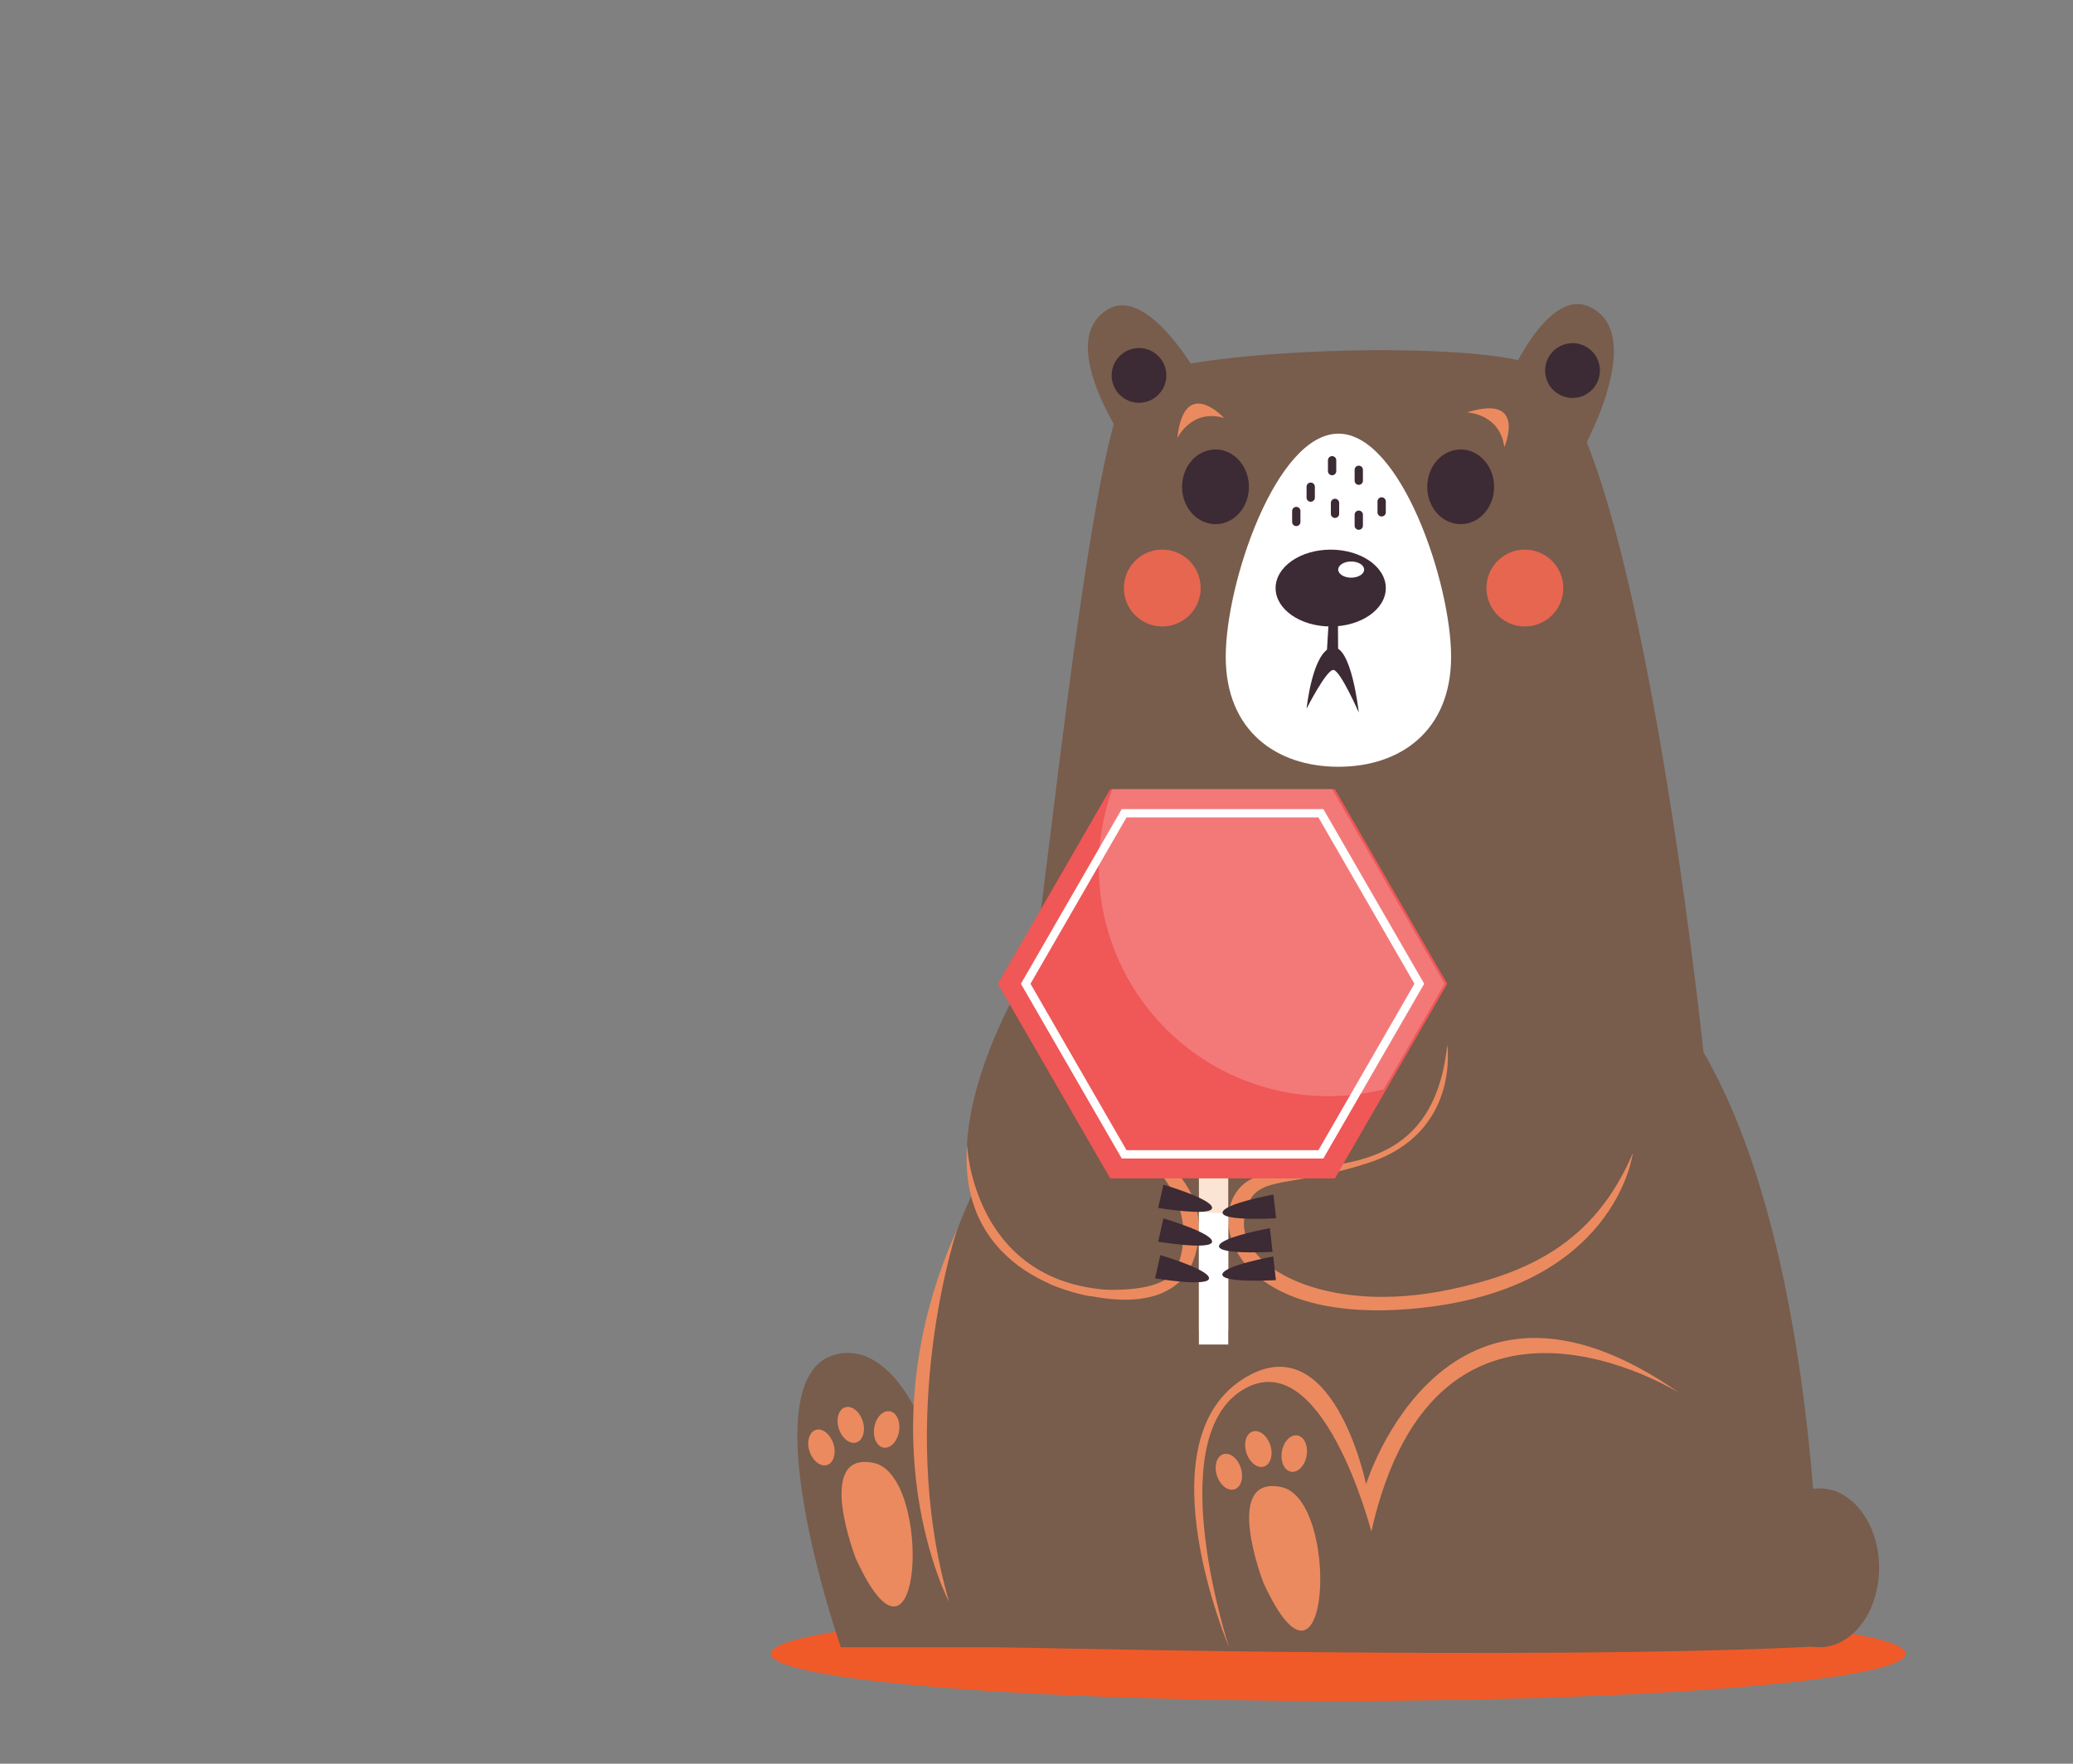<svg xmlns="http://www.w3.org/2000/svg" viewBox="0 0 500 425.34"><rect x="0" y="0" width="500" height="425.34" fill="#808080" stroke="none"/><defs><style>.cls-1{fill:#f05a28;}.cls-2{fill:#785c4c;}.cls-3,.cls-9{fill:#fff;}.cls-4{fill:#3c2a34;}.cls-5{fill:#eb8a5f;}.cls-6{fill:#e76650;}.cls-7{fill:#fbe4d3;}.cls-8{fill:#f05757;}.cls-9{opacity:0.2;}</style></defs><title>Mesa de trabajo 1</title><g id="OBJECT"><path class="cls-1" d="M459.63,398.81c0,6.3-61.27,11.4-136.86,11.4s-136.86-5.1-136.86-11.4,61.27-11.39,136.86-11.39S459.63,392.52,459.63,398.81Z"/><path class="cls-2" d="M438.87,397s1.42-92.52-28-143.27c0,0-16.43-157.6-41.45-166-17.09-5.78-83.37-3.53-95.82,3.77s-25,177.38-32.33,185S206,344.33,231.76,397C231.76,397,372.15,400.64,438.87,397Z"/><path class="cls-2" d="M363,93.33s9.75-24.07,20.25-19.4c14.46,6.43-1.71,34.93-1.71,34.93Z"/><path class="cls-2" d="M289.6,91.58s-12.44-22.79-22.33-17c-13.64,8,5.69,34.51,5.69,34.51Z"/><path class="cls-3" d="M350,158.37c0,17.83-12.17,26.54-27.18,26.54s-27.18-8.71-27.18-26.54,12.17-53.79,27.18-53.79S350,140.54,350,158.37Z"/><path class="cls-4" d="M334.25,141.82c0,5.11-5.95,9.26-13.29,9.26s-13.29-4.15-13.29-9.26,5.95-9.27,13.29-9.27S334.25,136.7,334.25,141.82Z"/><path class="cls-2" d="M280.11,397.24h-77.3s-23.58-67.53,0-70.86c12.43-1.75,19.48,16.74,19.48,16.74s6.5-42.17,46.46-46.8Z"/><path class="cls-2" d="M267,272s14.34,2.81,19.9,20.57S263.67,325,240.81,300s12.95-75.08,12.95-75.08Z"/><path class="cls-5" d="M263.8,271.66s26.89,5.92,25.3,26.38S264.82,314.23,253,309.58c0,0,27.44,5.35,31.07-4.35S285.18,281.13,263.8,271.66Z"/><path class="cls-4" d="M281.26,91.37A6.59,6.59,0,1,1,275.58,84,6.58,6.58,0,0,1,281.26,91.37Z"/><path class="cls-4" d="M385.69,87.76a6.6,6.6,0,1,1-8-4.8A6.59,6.59,0,0,1,385.69,87.76Z"/><path class="cls-5" d="M304.73,381.68s-10.11-26.06,4.31-23.07S320.74,416.59,304.73,381.68Z"/><path class="cls-5" d="M306.39,348.51c.75,2.34.07,4.65-1.52,5.16s-3.49-1-4.24-3.3-.08-4.65,1.51-5.16S305.63,346.17,306.39,348.51Z"/><path class="cls-5" d="M299.27,354c.76,2.34.08,4.65-1.51,5.16s-3.49-1-4.24-3.3-.08-4.65,1.51-5.16S298.52,351.61,299.27,354Z"/><path class="cls-5" d="M315.14,351.07c-.42,2.42-2.1,4.14-3.74,3.85s-2.64-2.48-2.21-4.9,2.1-4.15,3.74-3.86S315.57,348.64,315.14,351.07Z"/><path class="cls-5" d="M206.42,375.86s-10.11-26.06,4.31-23.07S222.43,410.77,206.42,375.86Z"/><path class="cls-5" d="M208.08,342.69c.75,2.34.07,4.65-1.52,5.16s-3.49-1-4.24-3.3-.08-4.65,1.51-5.16S207.32,340.35,208.08,342.69Z"/><path class="cls-5" d="M201,348.13c.76,2.34.08,4.65-1.51,5.16s-3.49-1-4.24-3.3-.08-4.65,1.51-5.16S200.21,345.79,201,348.13Z"/><path class="cls-5" d="M216.83,345.25c-.42,2.41-2.1,4.14-3.74,3.85s-2.64-2.48-2.22-4.9,2.1-4.15,3.75-3.86S217.26,342.82,216.83,345.25Z"/><path class="cls-5" d="M296.44,397.24s-20.86-48.93,3.14-64.54c21.86-14.22,29.91,25.24,29.91,25.24s19-61.62,75.6-22c0,0-58.53-36.8-74.33,33.4,0,0-11.92-46.32-31.29-34S296.44,397.24,296.44,397.24Z"/><path class="cls-5" d="M230.92,296.32s-15.12,44.67-2,90C228.89,386.33,208.13,346.78,230.92,296.32Z"/><path class="cls-2" d="M453.23,378.09c0,10.57-6.42,19.15-14.35,19.15s-14.34-8.58-14.34-19.15,6.42-19.15,14.34-19.15S453.23,367.51,453.23,378.09Z"/><path class="cls-2" d="M312.62,311.37s-14.55-4.57-13.94-18.82,20-9.3,28.19-12.09C326.87,280.46,333.46,311.57,312.62,311.37Z"/><path class="cls-5" d="M393.83,278.1s-4.06,33.27-53.36,37.53c-45.36,3.92-50.37-24.7-39.11-31.05s43.87,4.21,47.71-32.62c0,0,3.24,21.28-19.09,28.5-21.06,6.82-28,2-29.84,13.29s19,23.71,49.68,17.21C368.11,307.09,384.5,300,393.83,278.1Z"/><path class="cls-6" d="M289.6,141.82a9.26,9.26,0,1,1-9.26-9.27A9.26,9.26,0,0,1,289.6,141.82Z"/><path class="cls-6" d="M377.05,141.82a9.26,9.26,0,1,1-9.26-9.27A9.26,9.26,0,0,1,377.05,141.82Z"/><path class="cls-4" d="M301.23,117.4c0,5-3.61,9-8.06,9s-8.05-4-8.05-9,3.6-9,8.05-9S301.23,112.42,301.23,117.4Z"/><path class="cls-4" d="M360.37,117.4c0,5-3.61,9-8.06,9s-8.06-4-8.06-9,3.61-9,8.06-9S360.37,112.42,360.37,117.4Z"/><polygon class="cls-4" points="322.66 141.82 322.77 160.43 319.84 160.43 320.96 141.82 322.66 141.82"/><ellipse class="cls-3" cx="325.9" cy="137.36" rx="3.13" ry="1.95"/><path class="cls-5" d="M295.24,100.8s-9.58-10.43-11.28,4.84C284,105.64,287.37,98.48,295.24,100.8Z"/><path class="cls-5" d="M362.83,107.84s5.68-13-9-8.38C353.85,99.46,361.78,99.7,362.83,107.84Z"/><path class="cls-4" d="M321.3,114.61a1,1,0,0,1-1-1V111a1,1,0,0,1,2,0v2.63A1,1,0,0,1,321.3,114.61Z"/><path class="cls-4" d="M327.73,116.92a1,1,0,0,1-1-1V113.3a1,1,0,0,1,2,0v2.62A1,1,0,0,1,327.73,116.92Z"/><path class="cls-4" d="M316.14,121a1,1,0,0,1-1-1v-2.62a1,1,0,0,1,2,0V120A1,1,0,0,1,316.14,121Z"/><path class="cls-4" d="M322,124.9a1,1,0,0,1-1-1v-2.62a1,1,0,0,1,2,0v2.62A1,1,0,0,1,322,124.9Z"/><path class="cls-4" d="M327.73,127.76a1,1,0,0,1-1-1v-2.63a1,1,0,0,1,2,0v2.63A1,1,0,0,1,327.73,127.76Z"/><path class="cls-4" d="M333.25,124.55a1,1,0,0,1-1-1v-2.62a1,1,0,0,1,2,0v2.62A1,1,0,0,1,333.25,124.55Z"/><path class="cls-4" d="M312.66,126.87a1,1,0,0,1-1-1v-2.63a1,1,0,0,1,2,0v2.63A1,1,0,0,1,312.66,126.87Z"/><polygon class="cls-7" points="296.25 273.94 296.25 320.88 289.17 320.88 289.17 273.24 296.25 273.94"/><polygon class="cls-3" points="296.25 292.71 296.25 324.24 289.17 324.24 289.17 292.25 296.25 292.71"/><polygon class="cls-8" points="267.78 284.18 240.68 237.25 267.78 190.31 321.97 190.31 349.07 237.25 321.97 284.18 267.78 284.18"/><path class="cls-3" d="M319.19,279.37H270.56l-24.32-42.13,24.32-42.12h48.63l24.32,42.12Zm-47.48-2H318l23.16-40.13L318,197.12H271.71l-23.16,40.12Z"/><path class="cls-4" d="M280.61,285.69s11.87,3.48,11.74,5.61-13,0-13,0Z"/><path class="cls-4" d="M280.61,293.83s11.87,3.48,11.74,5.61-13,0-13,0Z"/><path class="cls-4" d="M279.87,302.68s11.86,3.48,11.74,5.61-13,0-13,0Z"/><path class="cls-4" d="M307.14,288.08s-12.17,2.21-12.26,4.34,12.9,1.37,12.9,1.37Z"/><path class="cls-4" d="M307.1,303s-12.17,2.22-12.27,4.35,12.91,1.36,12.91,1.36Z"/><path class="cls-4" d="M306.29,296.18s-12.17,2.21-12.27,4.34,12.91,1.37,12.91,1.37Z"/><path class="cls-4" d="M327.73,171.83s-1.77-16.66-6.47-15.69-6.12,14.77-6.12,14.77,4.81-9.5,6.49-9.35S327.73,171.83,327.73,171.83Z"/><path class="cls-5" d="M233.25,276.09s1.27,32.91,34.28,35l-4.49,1.5S230.92,308.24,233.25,276.09Z"/><path class="cls-9" d="M321.3,190.31h-53a55.31,55.31,0,0,0,65.45,72.38l14.69-25.45Z"/></g></svg>